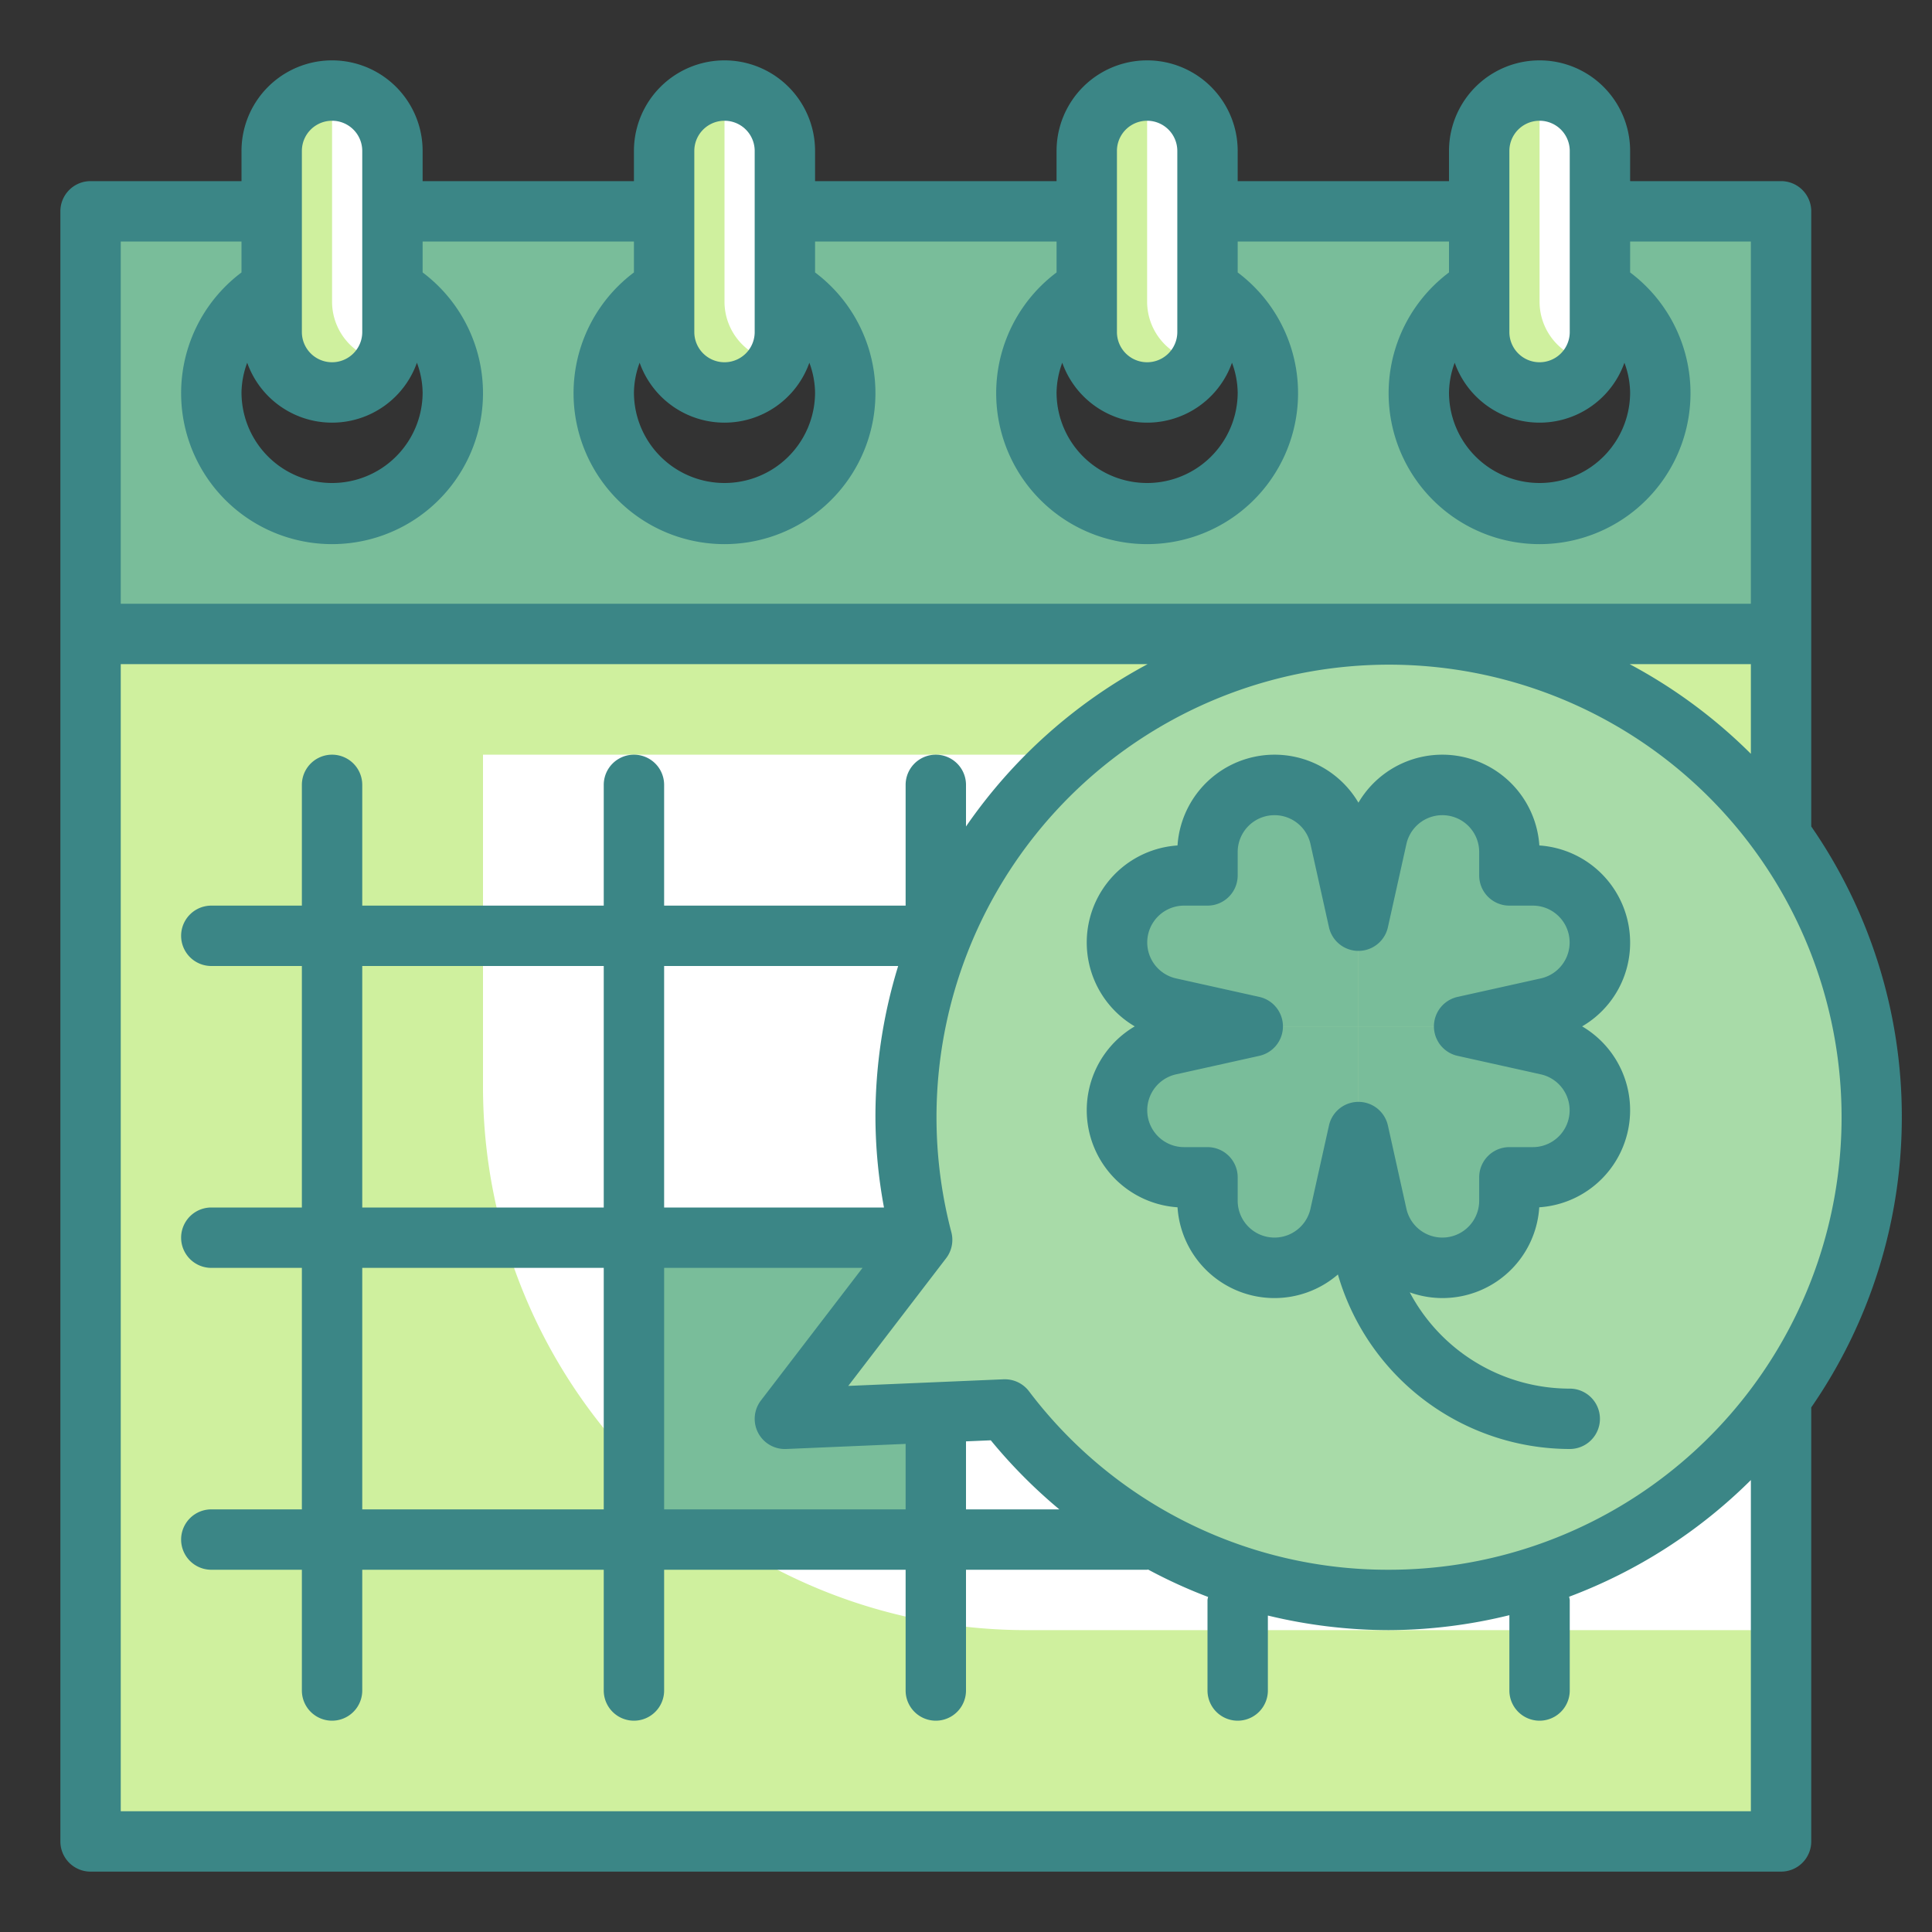 <?xml version="1.0" encoding="UTF-8"?>
<svg xmlns="http://www.w3.org/2000/svg" id="Twotone" viewBox="0 0 64 64" width="512" height="512"><rect x="0" y="0" width="64" height="64" fill="#333333" stroke="none"/><g id="Color_copy_2" data-name="Color copy 2"><rect x="3" y="21" width="56" height="40" style="fill:#fff"/><path d="M16,25V36A18,18,0,0,0,34,54H59v7H3V21H59v4Z" style="fill:#cff09e"/><path d="M3,7V21H59V7Zm8,10a4,4,0,1,1,4-4A4,4,0,0,1,11,17Zm13,0a4,4,0,1,1,4-4A4,4,0,0,1,24,17Zm14,0a4,4,0,1,1,4-4A4,4,0,0,1,38,17Zm13,0a4,4,0,1,1,4-4A4,4,0,0,1,51,17Z" style="fill:#79bd9a"/><rect x="9" y="3" width="4" height="10" rx="2" style="fill:#fff"/><rect x="22" y="3" width="4" height="10" rx="2" style="fill:#fff"/><rect x="36" y="3" width="4" height="10" rx="2" style="fill:#fff"/><rect x="49" y="3" width="4" height="10" rx="2" style="fill:#fff"/><rect x="21" y="41" width="10" height="10" style="fill:#79bd9a"/><path d="M12.74,11.98A2,2,0,0,1,9,11V5a2.006,2.006,0,0,1,2-2,2.112,2.112,0,0,1,.26.02A1.914,1.914,0,0,0,11,4v6A2.005,2.005,0,0,0,12.74,11.98Z" style="fill:#cff09e"/><path d="M25.74,11.98A2,2,0,0,1,22,11V5a2.006,2.006,0,0,1,2-2,2.112,2.112,0,0,1,.26.02A1.914,1.914,0,0,0,24,4v6A2.005,2.005,0,0,0,25.74,11.98Z" style="fill:#cff09e"/><path d="M39.74,11.98A2,2,0,0,1,36,11V5a2.006,2.006,0,0,1,2-2,2.112,2.112,0,0,1,.26.02A1.914,1.914,0,0,0,38,4v6A2.005,2.005,0,0,0,39.74,11.98Z" style="fill:#cff09e"/><path d="M52.74,11.98A2,2,0,0,1,49,11V5a2.006,2.006,0,0,1,2-2,2.112,2.112,0,0,1,.26.02A1.914,1.914,0,0,0,51,4v6A2.005,2.005,0,0,0,52.74,11.98Z" style="fill:#cff09e"/><path d="M46,21A15.947,15.947,0,0,0,30.543,41.073L26,47l7.29-.309A15.993,15.993,0,1,0,46,21Z" style="fill:#a8dba8"/><path d="M44.386,27.738A2.219,2.219,0,0,0,40,28.22V29h-.78a2.219,2.219,0,0,0-.482,4.386L41.5,34H45V30.5Z" style="fill:#79bd9a"/><path d="M41.5,34l-2.762.614A2.219,2.219,0,0,0,39.22,39H40v.78a2.219,2.219,0,0,0,4.386.482L45,37.5V34Z" style="fill:#79bd9a"/><path d="M50.78,29H50v-.78a2.219,2.219,0,0,0-4.386-.482L45,30.5V34h3.5l2.762-.614A2.219,2.219,0,0,0,50.78,29Z" style="fill:#79bd9a"/><path d="M51.262,34.614,48.5,34H45v3.5l.614,2.762A2.219,2.219,0,0,0,50,39.78V39h.78a2.219,2.219,0,0,0,.482-4.386Z" style="fill:#79bd9a"/></g><g id="Stroke_Close_copy" data-name="Stroke Close copy"><path d="M63,37a16.894,16.894,0,0,0-3-9.622V7a1,1,0,0,0-1-1H54V5a3,3,0,0,0-6,0V6H41V5a3,3,0,0,0-6,0V6H27V5a3,3,0,0,0-6,0V6H14V5A3,3,0,0,0,8,5V6H3A1,1,0,0,0,2,7V61a1,1,0,0,0,1,1H59a1,1,0,0,0,1-1V46.622A16.894,16.894,0,0,0,63,37ZM46,52a14.893,14.893,0,0,1-11.916-5.916,1,1,0,0,0-.794-.393h-.043L28.1,45.91l3.241-4.229a1,1,0,0,0,.174-.862A14.991,14.991,0,1,1,46,52ZM29.283,40H22V32h7.753A16.932,16.932,0,0,0,29,37,16.579,16.579,0,0,0,29.283,40ZM20,40H12V32h8Zm0,2v8H12V42Zm2,0h6.573l-3.366,4.392A1,1,0,0,0,26.042,48L30,47.831V50H22Zm10,5.747.821-.035A17.174,17.174,0,0,0,35.092,50H32ZM53.983,22H58v2.971A17.076,17.076,0,0,0,53.983,22ZM54,13a3,3,0,0,1-6,0,2.93,2.93,0,0,1,.189-.984,2.983,2.983,0,0,0,5.622,0A2.93,2.93,0,0,1,54,13ZM50,5a1,1,0,0,1,2,0v6a1,1,0,0,1-2,0Zm-9,8a3,3,0,0,1-6,0,2.93,2.93,0,0,1,.189-.984,2.983,2.983,0,0,0,5.622,0A2.93,2.93,0,0,1,41,13ZM37,5a1,1,0,0,1,2,0v6a1,1,0,0,1-2,0ZM27,13a3,3,0,0,1-6,0,2.93,2.93,0,0,1,.189-.984,2.983,2.983,0,0,0,5.622,0A2.93,2.93,0,0,1,27,13ZM23,5a1,1,0,0,1,2,0v6a1,1,0,0,1-2,0Zm-9,8a3,3,0,0,1-6,0,2.93,2.93,0,0,1,.189-.984,2.983,2.983,0,0,0,5.622,0A2.93,2.93,0,0,1,14,13ZM10,5a1,1,0,0,1,2,0v6a1,1,0,0,1-2,0ZM4,8H8V9.025a5,5,0,1,0,6,0V8h7V9.025a5,5,0,1,0,6,0V8h8V9.025a5,5,0,1,0,6,0V8h7V9.025a5,5,0,1,0,6,0V8h4V20H4ZM4,60V22H38.017A17.111,17.111,0,0,0,32,27.378V26a1,1,0,0,0-2,0v4H22V26a1,1,0,0,0-2,0v4H12V26a1,1,0,0,0-2,0v4H7a1,1,0,0,0,0,2h3v8H7a1,1,0,0,0,0,2h3v8H7a1,1,0,0,0,0,2h3v4a1,1,0,0,0,2,0V52h8v4a1,1,0,0,0,2,0V52h8v4a1,1,0,0,0,2,0V52h6c.011,0,.021-.006.032-.007a16.718,16.718,0,0,0,1.988.908A.826.826,0,0,0,40,53v3a1,1,0,0,0,2,0V53.517A17.082,17.082,0,0,0,46,54a16.912,16.912,0,0,0,4-.495V56a1,1,0,0,0,2,0V53a.9.9,0,0,0-.021-.106A17.032,17.032,0,0,0,58,49.029V60Z" style="fill:#3b8686"/><path d="M54,31.22a3.225,3.225,0,0,0-3.007-3.213A3.222,3.222,0,0,0,45,26.59a3.222,3.222,0,0,0-5.993,1.417A3.222,3.222,0,0,0,37.59,34a3.222,3.222,0,0,0,1.417,5.993,3.218,3.218,0,0,0,5.313,2.226A8.009,8.009,0,0,0,52,48a1,1,0,0,0,0-2,6,6,0,0,1-5.3-3.189,3.211,3.211,0,0,0,4.29-2.818A3.222,3.222,0,0,0,52.41,34,3.2,3.2,0,0,0,54,31.22Zm-5.717,3.756,2.762.614A1.22,1.22,0,0,1,50.78,38H50a1,1,0,0,0-1,1v.78a1.22,1.22,0,0,1-2.41.265l-.614-2.762a1,1,0,0,0-1.952,0l-.614,2.762A1.22,1.22,0,0,1,41,39.78V39a1,1,0,0,0-1-1h-.78a1.22,1.22,0,0,1-.265-2.41l2.762-.614a1,1,0,0,0,0-1.952l-2.762-.614A1.22,1.22,0,0,1,39.22,30H40a1,1,0,0,0,1-1v-.78a1.22,1.22,0,0,1,2.41-.265l.614,2.762a1,1,0,0,0,1.952,0l.614-2.762A1.22,1.22,0,0,1,49,28.22V29a1,1,0,0,0,1,1h.78a1.22,1.22,0,0,1,.265,2.41l-2.762.614a1,1,0,0,0,0,1.952Z" style="fill:#3b8686"/></g></svg>
